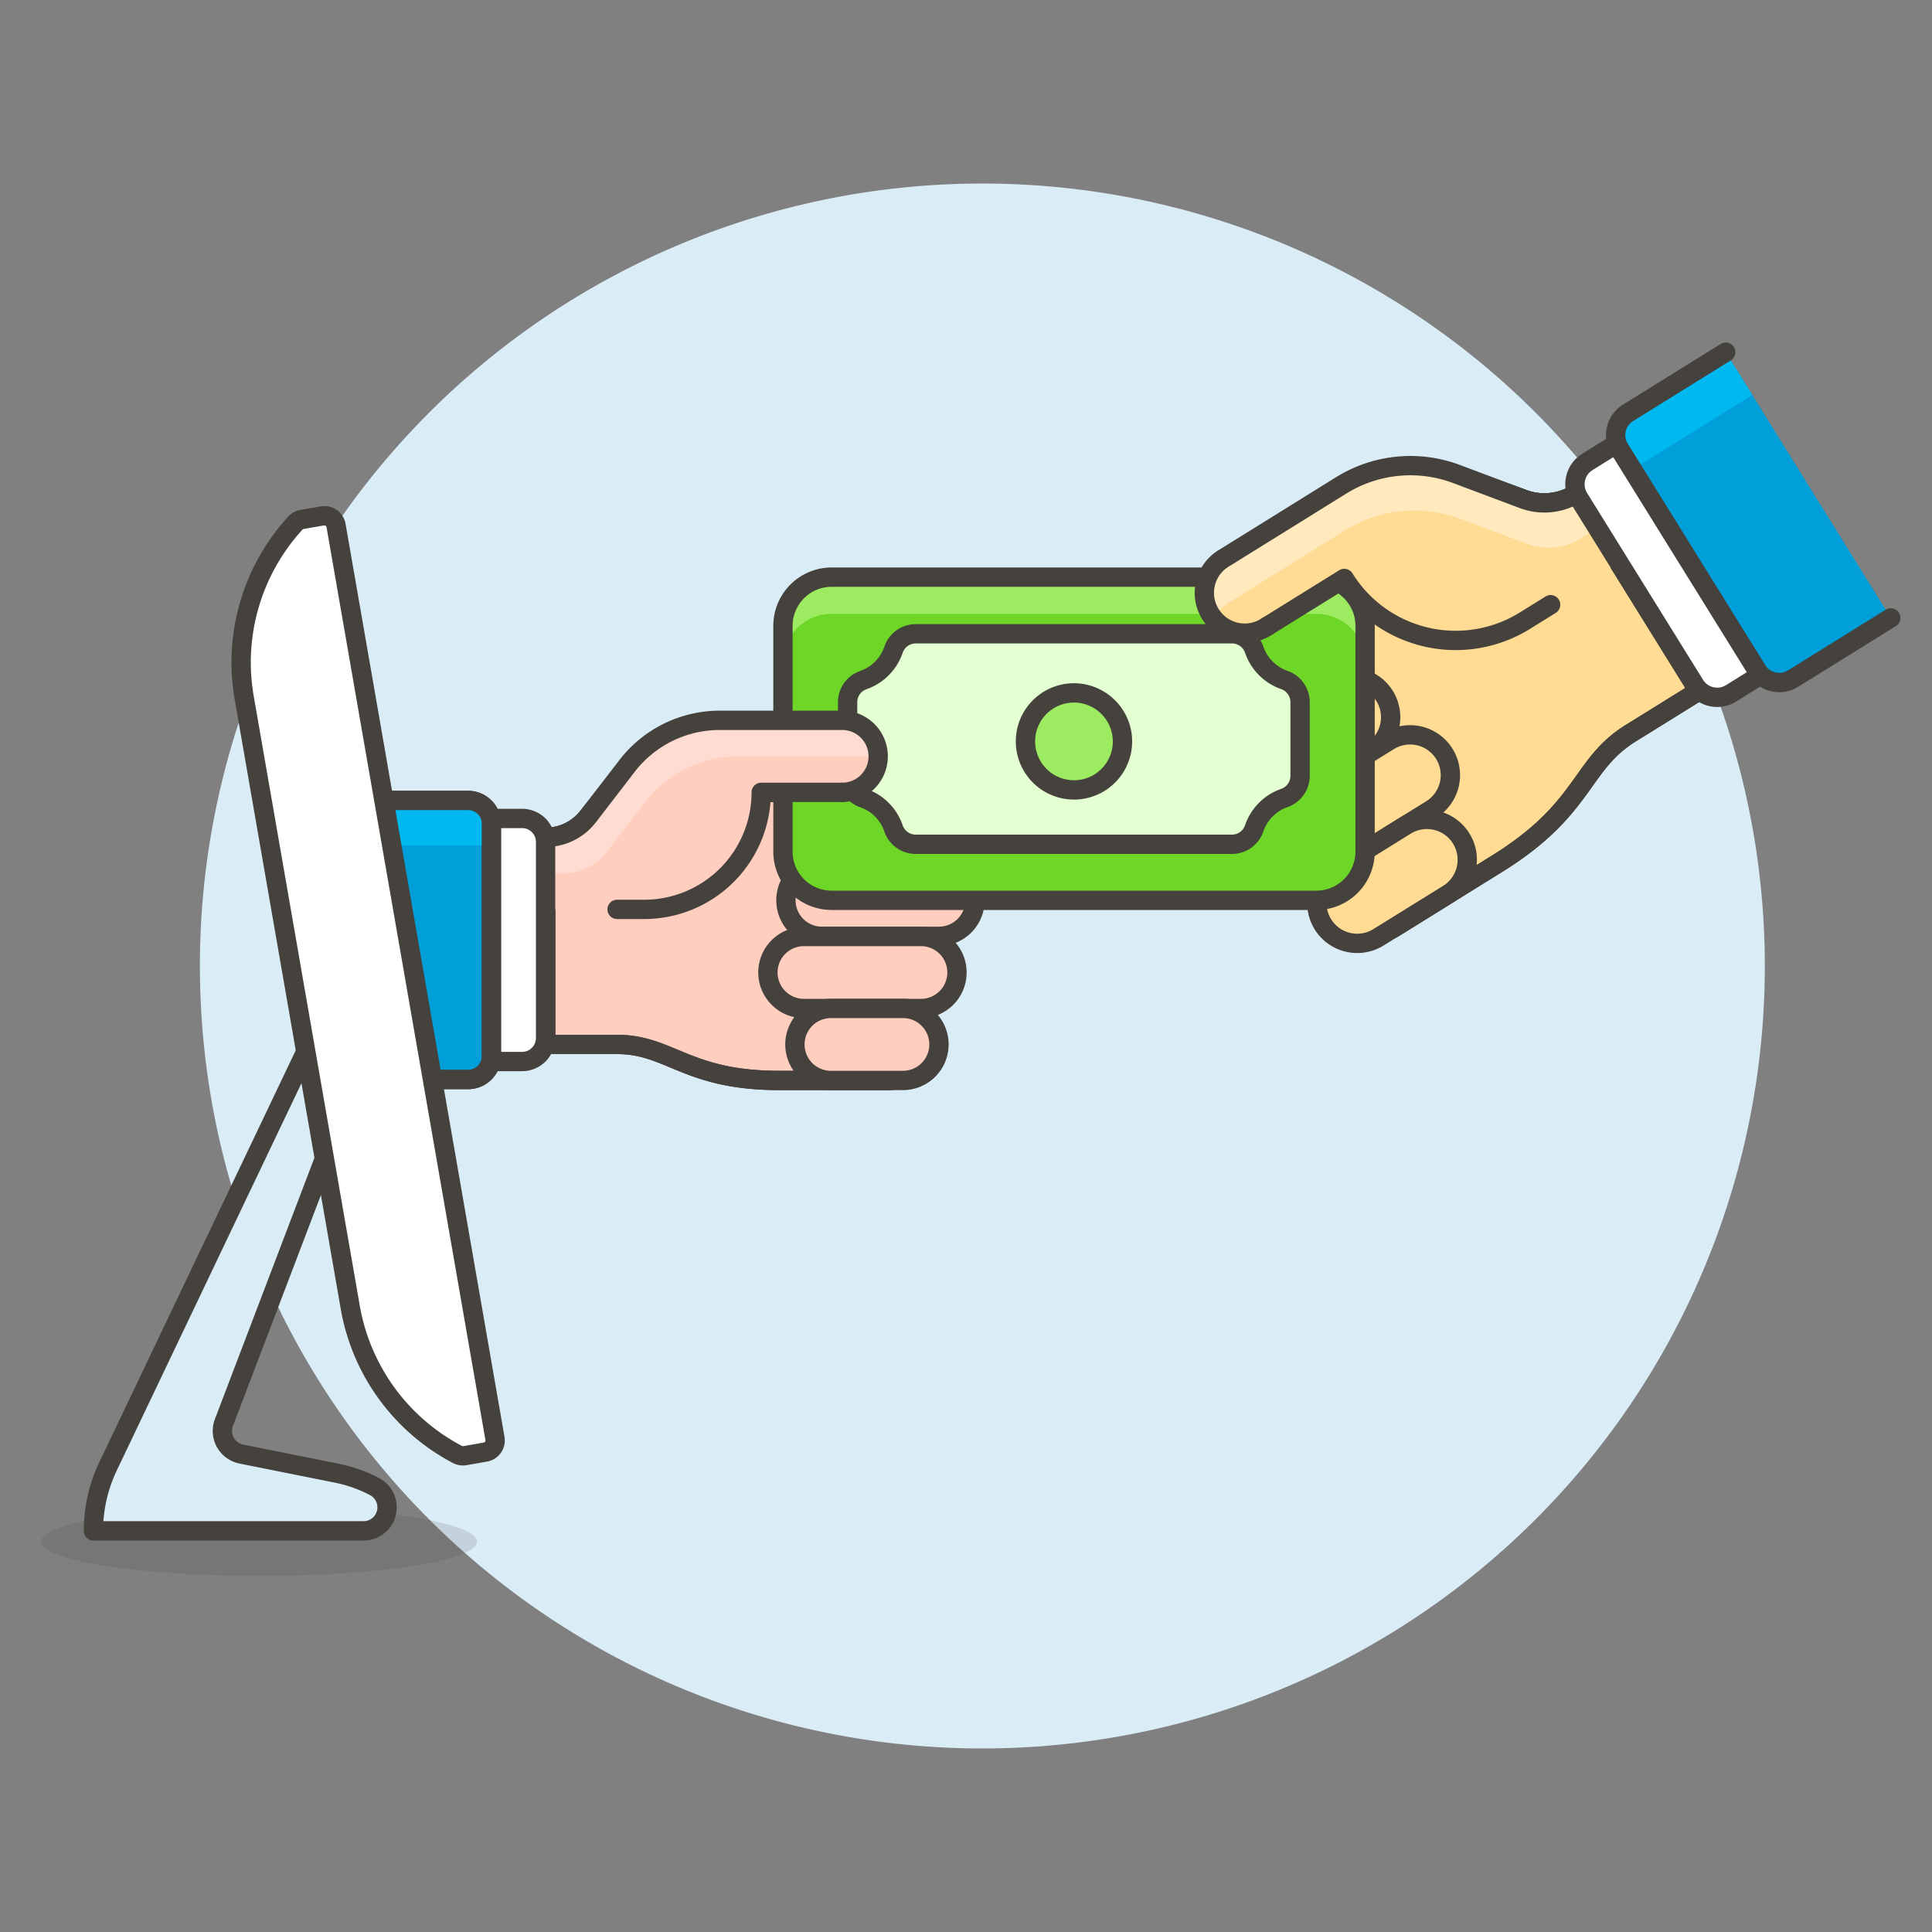 <svg viewBox="0 0 100 100" xmlns="http://www.w3.org/2000/svg" id="Online-Payment-1--Streamline-Ux"><rect x="0" y="0" width="100" height="100" fill="#808080" stroke="none"/><desc>Online Payment 1 Streamline Illustration: https://streamlinehq.com</desc><path d="M10.847 50a40 40 0 1 0 80 0 40 40 0 1 0 -80 0Z" fill="#daedf7" stroke="#daedf7" stroke-width="1"></path><path d="M53.052 40.206a2.089 2.089 0 1 0 2.2 3.549l8.541 -5.3A2.089 2.089 0 0 0 66 42l0.887 -0.551a2.09 2.09 0 0 0 2.2 3.55l0.887 -0.551A2.089 2.089 0 1 0 72.186 48l5.324 -3.307c4.572 -2.839 4.271 -5.112 6.884 -6.735l3.524 -2.189L81.58 25.56a3.125 3.125 0 0 1 -2.773 0.26l-1.644 -0.591Z" fill="#ffdb94" stroke="#45413c" stroke-linecap="round" stroke-linejoin="round" stroke-width="1"></path><path d="M53.052 40.206a2.089 2.089 0 1 0 2.2 3.549l8.541 -5.3A2.089 2.089 0 0 0 66 42l0.887 -0.551a2.09 2.09 0 0 0 2.2 3.55l0.887 -0.551A2.089 2.089 0 1 0 72.186 48l5.324 -3.307c4.572 -2.839 4.271 -5.112 6.884 -6.735l3.524 -2.189L81.58 25.56a3.125 3.125 0 0 1 -2.773 0.26l-1.644 -0.591Z" fill="none" stroke="#45413c" stroke-linecap="round" stroke-linejoin="round" stroke-width="1"></path><path d="M71.666 36.022a2.09 2.09 0 0 1 -0.673 2.877l-5.768 3.583a2.089 2.089 0 0 1 -2.2 -3.55l5.768 -3.582a2.089 2.089 0 0 1 2.873 0.672Z" fill="#ffdb94" stroke="#45413c" stroke-linecap="round" stroke-linejoin="round" stroke-width="1"></path><path d="M74.758 39.02a2.09 2.09 0 0 1 -0.673 2.877l-5.768 3.583a2.089 2.089 0 1 1 -2.2 -3.549l5.768 -3.583a2.089 2.089 0 0 1 2.873 0.672Z" fill="#ffdb94" stroke="#45413c" stroke-linecap="round" stroke-linejoin="round" stroke-width="1"></path><path d="M75.631 43.4a2.089 2.089 0 0 1 -0.672 2.877l-3.55 2.2a2.089 2.089 0 1 1 -2.2 -3.549l3.549 -2.205a2.088 2.088 0 0 1 2.873 0.677Z" fill="#ffdb94" stroke="#45413c" stroke-linecap="round" stroke-linejoin="round" stroke-width="1"></path><path d="M56.756 41.012a1.864 1.864 0 0 1 0 3.728h-8.971a1.864 1.864 0 1 1 0 3.728h-0.932a1.864 1.864 0 0 1 0 3.728h-0.932a1.864 1.864 0 0 1 0 3.728h-5.592c-4.8 0 -5.643 -1.864 -8.388 -1.864h-3.7V43.342a2.789 2.789 0 0 0 2.224 -1.108l0.968 -1.222Z" fill="#ffcebf" stroke="#45413c" stroke-linecap="round" stroke-linejoin="round" stroke-width="1"></path><path d="M56.756 41.012a1.864 1.864 0 0 1 0 3.728h-8.971a1.864 1.864 0 1 1 0 3.728h-0.932a1.864 1.864 0 0 1 0 3.728h-0.932a1.864 1.864 0 0 1 0 3.728h-5.592c-4.8 0 -5.643 -1.864 -8.388 -1.864h-3.7V43.342a2.789 2.789 0 0 0 2.224 -1.108l0.968 -1.222Z" fill="none" stroke="#45413c" stroke-linecap="round" stroke-linejoin="round" stroke-width="1"></path><path d="M40.679 46.6a1.864 1.864 0 0 0 1.864 1.864H48.6a1.864 1.864 0 1 0 0 -3.728h-6.057a1.863 1.863 0 0 0 -1.864 1.864Z" fill="#ffcebf" stroke="#45413c" stroke-linecap="round" stroke-linejoin="round" stroke-width="1"></path><path d="M39.747 50.332a1.864 1.864 0 0 0 1.864 1.868h6.058a1.864 1.864 0 1 0 0 -3.728h-6.058a1.864 1.864 0 0 0 -1.864 1.86Z" fill="#ffcebf" stroke="#45413c" stroke-linecap="round" stroke-linejoin="round" stroke-width="1"></path><path d="M41.145 54.06a1.863 1.863 0 0 0 1.864 1.864h3.728a1.864 1.864 0 0 0 0 -3.728h-3.728a1.864 1.864 0 0 0 -1.864 1.864Z" fill="#ffcebf" stroke="#45413c" stroke-linecap="round" stroke-linejoin="round" stroke-width="1"></path><path d="M70.657 32.4a2.518 2.518 0 0 0 -2.51 -2.527h-25.11a2.519 2.519 0 0 0 -2.511 2.527v11.677a2.519 2.519 0 0 0 2.511 2.523h25.11a2.518 2.518 0 0 0 2.51 -2.527Z" fill="#6dd627" stroke-width="1"></path><path d="M70.658 32.4a2.518 2.518 0 0 0 -2.511 -2.527h-25.11a2.519 2.519 0 0 0 -2.511 2.527v1.9a2.519 2.519 0 0 1 2.511 -2.527h25.11a2.518 2.518 0 0 1 2.511 2.527Z" fill="#9ceb60" stroke-width="1"></path><path d="M70.657 32.4a2.518 2.518 0 0 0 -2.51 -2.527h-25.11a2.519 2.519 0 0 0 -2.511 2.527v11.677a2.519 2.519 0 0 0 2.511 2.523h25.11a2.518 2.518 0 0 0 2.51 -2.527Z" fill="none" stroke="#45413c" stroke-linecap="round" stroke-linejoin="round" stroke-width="1"></path><path d="M66.475 41.305a1.216 1.216 0 0 0 0.817 -1.149v-3.813a1.215 1.215 0 0 0 -0.817 -1.148 2.528 2.528 0 0 1 -1.558 -1.569 1.216 1.216 0 0 0 -1.151 -0.822H47.4a1.216 1.216 0 0 0 -1.15 0.822 2.526 2.526 0 0 1 -1.561 1.574 1.214 1.214 0 0 0 -0.817 1.148v3.813a1.217 1.217 0 0 0 0.817 1.149 2.523 2.523 0 0 1 1.558 1.567 1.215 1.215 0 0 0 1.15 0.823h16.37a1.216 1.216 0 0 0 1.15 -0.823 2.525 2.525 0 0 1 1.558 -1.572Z" fill="#e4ffd1" stroke="#45413c" stroke-linecap="round" stroke-linejoin="round" stroke-width="1"></path><path d="M58.1 38.391a2.511 2.511 0 1 1 -2.511 -2.527 2.519 2.519 0 0 1 2.511 2.527Z" fill="#9ceb60" stroke="#45413c" stroke-linecap="round" stroke-linejoin="round" stroke-width="1"></path><path d="M43.591 41.012a1.864 1.864 0 0 0 0 -3.728h-6.337a6.058 6.058 0 0 0 -4.8 2.364l-1.989 2.586a2.789 2.789 0 0 1 -2.224 1.108v3.728h5.1a6.058 6.058 0 0 0 6.059 -6.058h4.194" fill="#ffcebf" stroke-width="1"></path><path d="M31.941 47.07h1.4a6.058 6.058 0 0 0 6.059 -6.058h4.194" fill="none" stroke="#45413c" stroke-linecap="round" stroke-linejoin="round" stroke-width="1"></path><path d="M28.239 45.206h0.906A2.839 2.839 0 0 0 31.4 44.1l1.99 -2.586a6.054 6.054 0 0 1 4.8 -2.364h6.337a1.849 1.849 0 0 1 0.916 0.249 1.869 1.869 0 0 0 -1.848 -2.113h-6.341a6.058 6.058 0 0 0 -4.8 2.364l-1.989 2.586a2.789 2.789 0 0 1 -2.224 1.108" fill="#ffdcd1" stroke-width="1"></path><path d="M43.591 41.012a1.864 1.864 0 0 0 0 -3.728h-6.337a6.058 6.058 0 0 0 -4.8 2.364l-1.989 2.586a2.789 2.789 0 0 1 -2.224 1.108" fill="none" stroke="#45413c" stroke-linecap="round" stroke-linejoin="round" stroke-width="1"></path><path d="M25.443 54.661a1.215 1.215 0 0 1 -1.215 1.216h-5.309V41.431h5.309a1.215 1.215 0 0 1 1.215 1.215Z" fill="#009fd9" stroke="#45413c" stroke-linecap="round" stroke-linejoin="round" stroke-width="1"></path><path d="M25.443 43.761v-1.115a1.215 1.215 0 0 0 -1.215 -1.215h-5.309v2.33Z" fill="#00b8f0" stroke-width="1"></path><path d="M25.443 54.661a1.215 1.215 0 0 1 -1.215 1.216h-5.309V41.431h5.309a1.215 1.215 0 0 1 1.215 1.215Z" fill="none" stroke="#45413c" stroke-linecap="round" stroke-linejoin="round" stroke-width="1"></path><path d="M25.443 54.945h1.581a1.215 1.215 0 0 0 1.215 -1.216V43.578a1.215 1.215 0 0 0 -1.215 -1.215h-1.581Z" fill="#ffffff" stroke="#45413c" stroke-linecap="round" stroke-linejoin="round" stroke-width="1"></path><path d="M65.586 32.42a2.089 2.089 0 1 1 -2.2 -3.549l6.034 -3.748a6.789 6.789 0 0 1 5.969 -0.588l3.423 1.285a3.125 3.125 0 0 0 2.773 -0.26l2.2 3.549L80.26 31.3l-1.331 0.826a6.789 6.789 0 0 1 -9.35 -2.185l-3.993 2.48" fill="#ffdb94" stroke-width="1"></path><path d="m80.26 31.3 -1.331 0.826a6.789 6.789 0 0 1 -9.35 -2.185l-3.993 2.48" fill="none" stroke="#45413c" stroke-linecap="round" stroke-linejoin="round" stroke-width="1"></path><path d="m82.682 27.335 -0.862 0.535a3.181 3.181 0 0 1 -2.8 0.276l-3.42 -1.285a6.788 6.788 0 0 0 -5.97 0.588L63.6 31.2a2.067 2.067 0 0 0 -0.724 0.779 2 2 0 0 1 -0.163 -0.228 2.089 2.089 0 0 1 0.672 -2.877l6.034 -3.748a6.789 6.789 0 0 1 5.969 -0.588l3.423 1.285a3.125 3.125 0 0 0 2.773 -0.26" fill="#ffe9bd" stroke-width="1"></path><path d="M65.586 32.42a2.089 2.089 0 1 1 -2.2 -3.549l6.034 -3.748a6.789 6.789 0 0 1 5.969 -0.588l3.423 1.285a3.125 3.125 0 0 0 2.773 -0.26" fill="none" stroke="#45413c" stroke-linecap="round" stroke-linejoin="round" stroke-width="1"></path><path d="M90.936 34.684a1.362 1.362 0 0 0 1.876 0.438l5.054 -3.139 -8.543 -13.754 -5.054 3.139a1.362 1.362 0 0 0 -0.438 1.876Z" fill="#009fd9" stroke-width="1"></path><path d="m84.49 24.305 -0.659 -1.061a1.362 1.362 0 0 1 0.438 -1.876l5.054 -3.139 1.377 2.218Z" fill="#00b8f0" stroke-width="1"></path><path d="m89.323 18.229 -5.054 3.139a1.362 1.362 0 0 0 -0.438 1.876l7.105 11.44a1.362 1.362 0 0 0 1.876 0.438l5.054 -3.139" fill="none" stroke="#45413c" stroke-linecap="round" stroke-linejoin="round" stroke-width="1"></path><path d="m91.1 34.954 -1.5 0.934a1.362 1.362 0 0 1 -1.876 -0.438l-6 -9.665a1.362 1.362 0 0 1 0.438 -1.876l1.5 -0.935Z" fill="#ffffff" stroke="#45413c" stroke-linecap="round" stroke-linejoin="round" stroke-width="1"></path><path d="M2.134 79.794a11.279 1.774 0 1 0 22.558 0 11.279 1.774 0 1 0 -22.558 0Z" fill="#45413c" opacity=".15" stroke-width="1"></path><path d="M19.383 76.943a1.216 1.216 0 0 1 -0.565 2.293H4.837a7.733 7.733 0 0 1 0.754 -3.336l11.762 -24.663 0.953 4.763 -6.715 17.63a1.221 1.221 0 0 0 0.9 1.632l4.932 0.988a7.333 7.333 0 0 1 1.96 0.693Z" fill="#daedf7" stroke="#45413c" stroke-linecap="round" stroke-linejoin="round" stroke-width="1"></path><path d="M25.619 74.454a0.611 0.611 0 0 1 -0.5 0.706l-1.054 0.184a0.617 0.617 0 0 1 -0.389 -0.061 10.668 10.668 0 0 1 -5.546 -7.613l-5.49 -31.556a10.669 10.669 0 0 1 2.648 -9.039 0.614 0.614 0 0 1 0.345 -0.189l1.055 -0.183a0.61 0.61 0 0 1 0.706 0.5Z" fill="#ffffff" stroke="#45413c" stroke-linecap="round" stroke-linejoin="round" stroke-width="1"></path></svg>